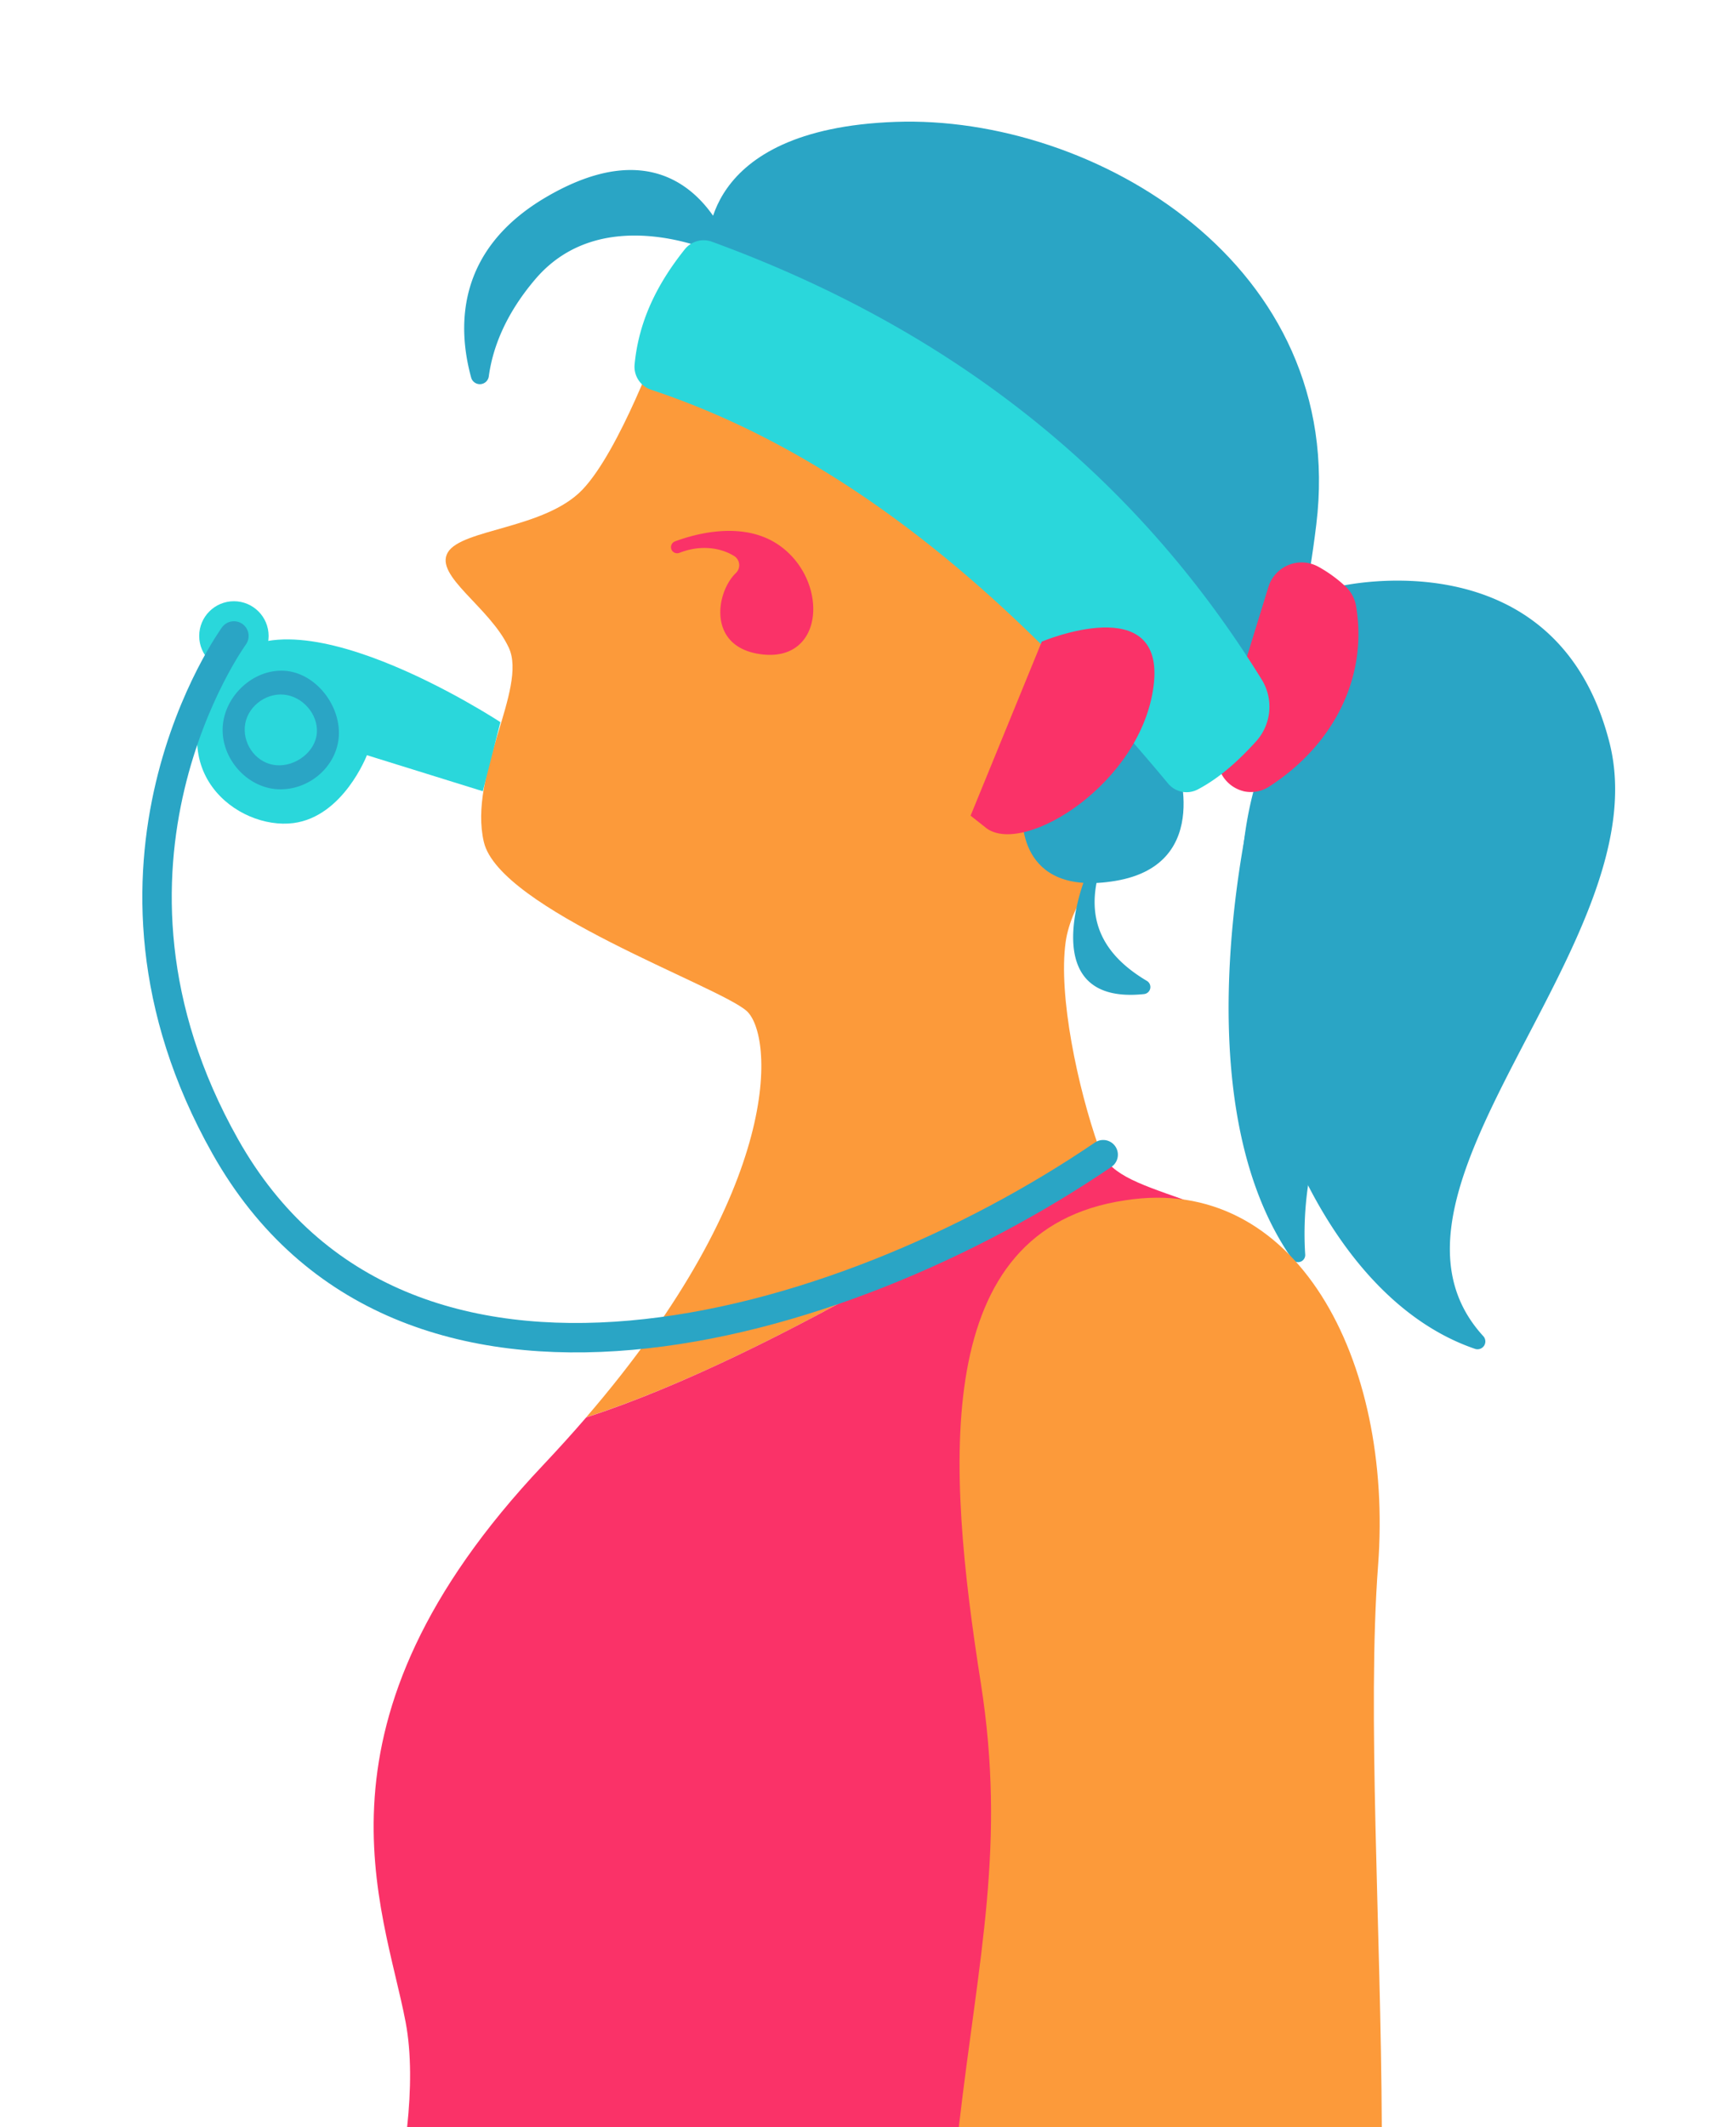 <svg xmlns="http://www.w3.org/2000/svg" viewBox="0 0 590.24 722.69"><defs><style>.cls-1{fill:#fc9a3a;}.cls-2{fill:#2aa5c5;}.cls-3{fill:#fa3268;}.cls-4{fill:#2ad7db;}.cls-5{fill:none;stroke:#2aa5c5;stroke-linecap:round;stroke-miterlimit:10;stroke-width:10px;}</style></defs><g id="Layer_5" data-name="Layer 5"><path class="cls-1" d="M362.32,320.08c3.72-26.59,45.2-58,45.2-58V235L224.59,114.82S210.76,153.1,198,166.4s-40.95,13.29-45.73,21.27,14.36,18.61,20.74,32.44-13.83,43.07-8.51,65.94,79.77,48.92,89.34,57.43c9,8,13.33,59.37-54.54,138.08,65.3-21,151.45-76.82,174.2-92C366.46,369.54,359.77,338.31,362.32,320.08Z"/><path class="cls-2" d="M240.78,84.41s-3.83-40.59,63.71-43,153.82,48.66,143.05,136.8-34.7,67.8-34.7,67.8L231,108Z"/><path class="cls-2" d="M244.86,86.43s-39.48-18.94-62.81,8.38c-10.65,12.47-14.65,24.1-15.86,33.07a3.07,3.07,0,0,1-6,.4c-4.69-17.13-5.21-43.4,25.64-61.39C235.09,38.17,249,86.43,249,86.43Z"/><path class="cls-2" d="M427.6,264s-28.69,106.27,11.76,163.81a2.43,2.43,0,0,0,4.41-1.57c-.83-12.66-.07-37.69,14.54-62.13C479.05,329.39,427.6,264,427.6,264Z"/><path class="cls-2" d="M427.6,264c-19.22,60.23,9.89,172.46,73.93,194.31a2.66,2.66,0,0,0,2.82-4.29c-45.24-49.23,60-133.92,42.9-201.59-18-71-92.13-53.15-92.13-53.15Z"/><path class="cls-3" d="M422.78,268.82l.18.05a11.38,11.38,0,0,0,8.62-1.65c22.25-14.39,33.56-37.6,29.46-61.43a11.73,11.73,0,0,0-3.57-6.53,46,46,0,0,0-9.23-6.7,11.82,11.82,0,0,0-17,6.93l-16.77,54.4A11.73,11.73,0,0,0,422.78,268.82Z"/><path class="cls-3" d="M231,187.84c7.64-3,14.46-1.51,18.63,1.09a3.69,3.69,0,0,1,.57,5.77c-6.79,6.49-9.81,25,8.27,27.56,22.13,3.17,23.45-25.15,6.43-37-12.22-8.5-28.62-3.84-35.41-1.31a2.09,2.09,0,0,0-.66,3.51h0A2.14,2.14,0,0,0,231,187.84Z"/><path class="cls-2" d="M347.63,276.34s-2.39,28.72,31.71,22.94,20.34-41.88,20.34-41.88l-14.16-13.56Z"/><path class="cls-2" d="M369,298.19s-17.62,43.51,19.95,39.57a2.41,2.41,0,0,0,1-4.47c-13.29-7.89-20.62-18.73-16.75-35.1Z"/><path class="cls-4" d="M170.14,245.37S95.05,196,74.75,228.09c-21.3,33.68,6.18,54,25,51.57,17-2.2,25-23.07,25-23.07l39.41,12.25Z"/><circle class="cls-4" cx="79.53" cy="216.08" r="11.8"/><path class="cls-4" d="M221.34,132.41c65.5,21.74,122.49,69.71,175.79,133.78a8.17,8.17,0,0,0,10.05,2.07c7.32-3.83,13.79-9.63,19.87-16.34a17.55,17.55,0,0,0,1.95-21C384.6,159.08,321.05,111,242.09,82.14a8.23,8.23,0,0,0-9.25,2.55c-9,11.27-15.6,23.82-17.07,39.07A8.23,8.23,0,0,0,221.34,132.41Z"/><path class="cls-3" d="M354.21,218s42.28-17.81,38,15.16-43.6,57.43-56.63,48.39L330,277.14Z"/><path class="cls-2" d="M115.23,249c0,10.58-9.3,19.19-19.88,19.19s-19.66-9.58-19.66-20.16,9.39-20.16,20-20.16S115.23,238.46,115.23,249Z"/><path class="cls-4" d="M94,260c-6.43-.48-11.25-6.53-10.77-13s6.72-11.52,13.15-11,11.83,6.62,11.35,13.05S100.41,260.52,94,260Z"/><path class="cls-3" d="M138.43,722.69H415.1c-2.28-132.53-6.54-312.93-12.83-315.15-16.35-5.76-25.55-8.74-28.77-17.94-22.75,15.14-108.9,70.92-174.2,92q-6.81,7.89-14.59,16.14c-83,87.78-54.24,150-46.8,189.31C139.93,697.69,139.76,710.17,138.43,722.69Z"/><path class="cls-1" d="M326,722.69H469.81c-.29-67.71-5-141.13-1.27-190.69,5.32-70.2-28.06-133.33-86-124.17-66.34,9.83-60.76,89.6-49.06,164.05C342.12,626.91,332.75,664.51,326,722.69Z"/><path class="cls-5" d="M79.53,216.08S22.71,294,76.62,389.6c59.83,106.1,208.59,63.82,298.46,2.73"/></g></svg>